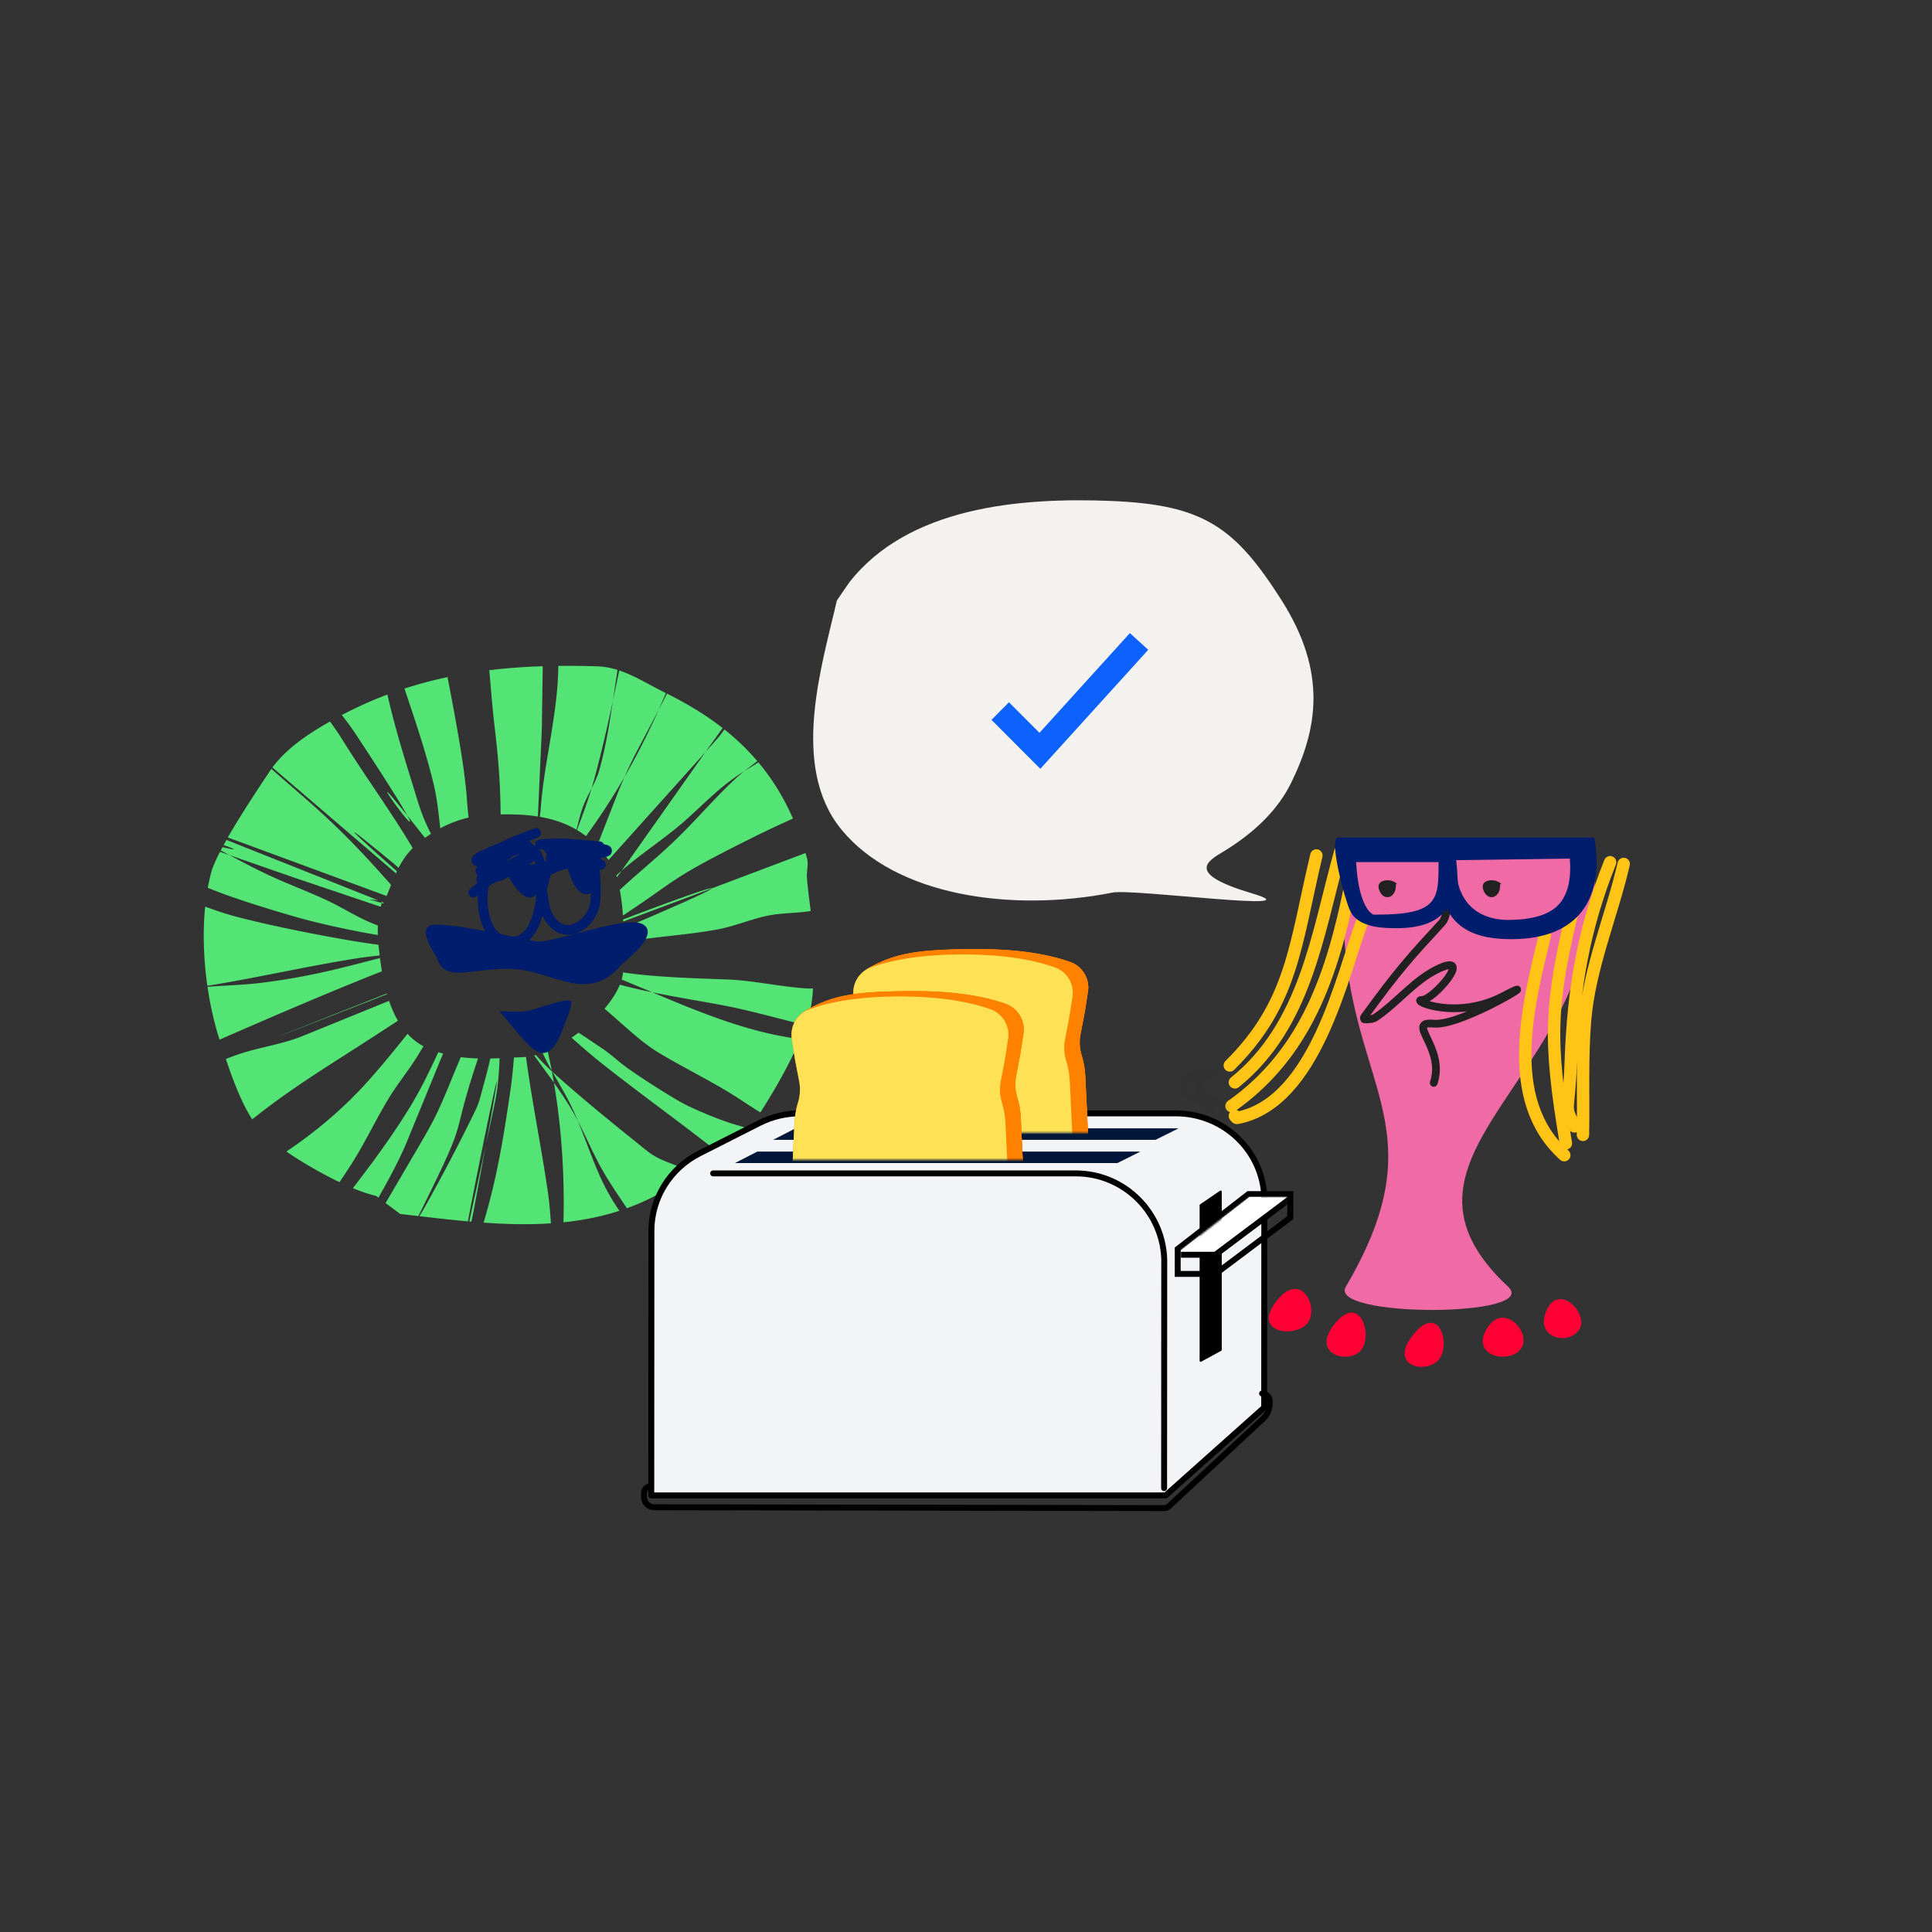 <svg xmlns="http://www.w3.org/2000/svg" xmlns:xlink="http://www.w3.org/1999/xlink" width="1062" height="1062" xmlns:v="https://vecta.io/nano"><rect width="100%" height="100%" fill="#333333" stroke="none"/><style><![CDATA[.B{stroke-linejoin:round}.C{stroke-linecap:round}.D{fill:#ff8100}.E{stroke-width:3.251}.F{fill-rule:nonzero}.G{stroke-width:6.813}.H{stroke-width:4.258}]]></style><defs><path d="M52.545 13.286C60.852 27.87 4.062 27.423.244 16.65c-3.776-10.656 37.34-29.624 52.3-3.364z" id="A"/><path id="B" d="M0 0h180.803v113.64H0z"/><path id="C" d="M0 0h178.7v113.526H0z"/><path id="D" d="M0 29.342L37.85 0h20.78v10.533L18.554 40.627H0z"/><path id="E" d="M655.294 211.024c.497 7.91-7.22 9.924-9.36 2.643-1.632-5.555 7.264-6.082 10.068-2.643"/><path id="F" d="M545.71 375c-2.878-4.813-8.03-8.863-8.634-14.44-1.89-17.45 23.788-21.1 14.442-28.725-4.352-3.555-17.423-3.032-11.146-13.81 1.402-2.407 5.024-2.41 7.537-3.613"/><path id="G" d="M8.505 136.968l2.378-49.774a140 140 0 0 0-4.149-41.145c-1.328-5.23-2.005-9-2.03-11.313-.06-5.556-4.045-10.552-1.8-15.08.455-.92.706-4.012 1.8-4.667 3.75-2.227 2.5-3.045 5.43-4.667C24.837 2.207 37.093 0 70.22 0c20.244 0 37.097 2.355 50.558 7.065a14.84 14.84 0 0 1 9.764 16.282l-1.34 8.638a140 140 0 0 1-.905 5.189l-1.85 9.542a23.97 23.97 0 0 0 .608 11.565c1.158 3.8 1.84 7.71 2.028 11.668l3.202 67.02H8.505z"/><path id="H" d="M8.406 136.83l2.36-49.92A140 140 0 0 0 6.68 46.098C5.35 40.824 4.674 37.025 4.65 34.7 4.59 29.15.652 24.16 2.86 19.637c.45-.92.697-4.008 1.79-4.663 3.706-2.225 2.46-3.042 5.366-4.663C24.548 2.205 36.662 0 69.404 0c19.944 0 36.558 2.338 49.84 7.013a14.9 14.9 0 0 1 9.779 16.311l-1.328 8.652a140 140 0 0 1-.887 5.138l-1.833 9.557a24.18 24.18 0 0 0 .601 11.551c1.144 3.786 1.818 7.7 2.004 11.65l3.165 66.958H8.406z"/></defs><g fill="none" fill-rule="evenodd"><g transform="translate(112 275)"><path d="M354.847 45.123C387.2 3.85 448.032-1.702 498.877.37s68.03 14.45 93.493 54.43 19.786 71.142 5.286 100.66c-7.256 14.772-20.272 27.36-36.773 37.392C552.125 198.177 539 205 576 216s-65.145-2.588-76.33-.378c-56.014 11.067-119.512 1.746-149.257-34.762-28.255-34.68-10.585-90.107-2.388-125.79l6.823-9.946z" fill="#f4f2ee"/><path d="M189.382 381.843c.544 3.833 1.017 9.454 1.452 15.62-12.24.813-24.63.49-37.012-.4 6.96-23.214 10.734-44.6 14.878-73.652.808-5.662 1.337-11.37 1.8-17.09l5.352-.26a23.87 23.87 0 0 0 1.285-.094c3.378 25.386 8.65 50.502 12.247 75.862zM189 302.648c.707 3.076 1.37 6.19 1.987 9.333l.294 1.514.234.422.137.243 1.907 1.72c15.176 13.602 31.053 26.414 46.93 39.2l2.507 2.02c2.647 2.132 5.56 4.003 8.677 5.356 6.406 2.78 13.033 5.015 19.6 7.396-7.284 4.374-15.285 8.436-24.193 13.01-4.758 2.442-9.586 4.526-14.475 6.294-4.494-6.696-9.078-13.342-13.1-20.322-4.94-8.575-8.794-17.752-13.295-26.564l-.617-1.193.8 1.935c3.55 8.702 6.655 17.596 10.382 26.223l.945 2.15c2.486 5.556 5.347 10.973 8.677 16.07l2.082 3.115c-10.054 3.256-20.345 5.242-30.768 6.32.685-24.142-.85-50.372-4.97-75.213l-.262-1.557-.992-1.4-9.86-13.54.945-.248c2.715 3.082 5.56 6.043 8.597 8.797h0l.19.17-.058-.31-.018-.1-.635-1.146c-1.553-2.826-3.043-5.684-4.39-8.61.777-.284 1.56-.592 2.347-.92zM162.61 306.7c-.29 8.155-.818 16.077-2.846 25.65l-4.714 22.18-.307 1.672-6.2 33.29c-.526 2.798-1.012 5.116-1.46 7.05l-1.116-.098-.006.032 9.1-41.946.5-2.705c14.87-80.97-4.287 12.228-10.364 44.563l.003-.012c-8.925-.8-17.826-1.823-26.64-2.85 1.266-2.09 2.502-4.195 3.693-6.327 9.5-17.006 18.517-34.288 27.063-51.79 1.77-3.624 2.804-7.576 3.828-11.476 1.49-5.676 3.15-11.34 4.36-17.083l5.082-.147zm-11.847.124l-.267.796c-16.118 48.39-2.922 26.504-32.532 85.83l-10.02-1.154-7.992-5.99 19.48-33.295c3.36-5.75 6.645-11.564 9.446-17.606 4.463-9.626 8.216-19.57 12.413-29.315 3.15.417 6.29.64 9.472.73zm-19.176-2.666l-1.3 3.038-19.528 47.602c-3.5 7.934-7.528 15.635-11.742 23.215l-3.016 5.33-1.323-1c-3.618-.786-7.965-2.267-12.684-4.226 11.066-14.4 21.847-29.03 31.318-44.502 5.93-9.687 10.87-19.913 15.602-30.255a70.41 70.41 0 0 0 2.682.788zm-10.816-4.043l-.42.707-3.22 5.252c-4.82 7.67-10.594 14.717-15.317 22.446-7.03 11.505-12.728 23.797-19.913 35.206-2.36 3.745-4.79 7.442-7.267 11.1-9.918-4.728-20.588-10.906-29.224-16.842 16.427-10.98 31.546-23.952 44.152-37.893 7.82-8.647 15.158-17.707 22.452-26.808 2.485 2.696 5.378 5.014 8.757 6.82zm85.244-7.458c4.468 2.853 8.83 5.898 13.235 8.823 4.848 3.22 9.022 7.368 13.784 10.713 6.99 4.9 14.17 9.555 21.445 14.033 4.475 2.754 8.995 5.487 13.784 7.65 7.66 3.46 15.448 6.73 23.488 9.187l8.006 2.34a89.96 89.96 0 0 1-14.609 14.871c-21.676-17.153-44.202-33.24-65.9-50.374-5.863-4.63-11.52-9.52-17.067-14.526a93.63 93.63 0 0 0 3.225-2.267zm-14.66 21.237l.245 1.3.878 4.922.26.37c2.913 4.132 5.74 8.32 8.384 12.63 1.523 2.48 2.936 5.023 4.284 7.6l.185.358-.098-.236a182.65 182.65 0 0 0-2.839-6.45c-3.022-6.5-6.728-12.66-10.262-18.907l-.743-1.32-.295-.266zm-84.62-27.82l-1.513.995c-34.843 22.893-54.28 33.863-78.603 53.236-6.34-9.888-11.244-23.552-14.452-33.2 2.294-.902 4.603-1.763 6.935-2.56 11.467-3.923 23.742-5.392 34.972-9.95l47.796-19.433c1.298 3.833 2.9 7.523 4.865 10.914zm123.76-26.563c21.354 3.326 53.665 3.466 62.533 4.212 12.726 1.07 25.295 3.717 38.036 4.593.3.02 1.702.047 3.844.058-.357 5.722-1.056 11.08-2.312 14.995a142.03 142.03 0 0 1-1.764 5.151c-13.638-3.277-27.143-7.123-40.87-10.002-11.465-2.405-26.823-4.678-42.447-7.867l-.994-.204 1.37.576c26 10.922 52.307 21.72 79.935 25.14-5.916 14.032-13.836 27.78-21.852 40.32-6.695-4.046-13.1-8.594-19.84-12.552-11.698-6.86-23.828-12.974-35.488-19.9-3.674-2.182-7.14-4.716-10.467-7.398-6.817-5.496-13.203-11.528-19.897-17.17 3.697-4.317 6.652-8.8 8.435-13.187 5.795 1.558 11.764 2.922 17.708 4.15l.096.02-1.606-.675-15.208-6.33a22.3 22.3 0 0 0 .773-3.802zm-132.552-.6l-.242.09-.988.385c-28.317 11.248-56.33 23.26-84.25 35.46l-3.78 1.663c-2.87-8.925-5.123-18.823-6.615-29.054 9.843-.806 19.742-1 29.545-2.2 10.624-1.29 21.2-3.12 31.655-5.356 11.28-2.41 22.426-5.426 33.613-8.25.302 2.368.648 4.802 1.062 7.264zm2.793 12.612l-3.678 1.43c-56.093 21.84-92.686 36.25 3.504-1.778l.068-.026.106.373zm-81.38-42.238c19.804 5.005 39.87 8.987 59.992 12.502 5.544.968 11.112 1.805 16.696 2.525l.07.727.087.825.498 4.334c-4.606.49-9.202 1.062-13.777 1.79-27.4 4.365-54.003 10.576-80.938 14.893C-.08 252.4-.622 237.298.78 223.345c6.1 2.252 12.274 4.347 18.578 5.94zm312.22-32.654c.987 3.52-.275 7.324 0 10.97.46 6.076 1.333 12.118 2.048 18.17l-1.28.192c-7.283 1.05-14.74.864-21.956 2.3-9.515 1.892-18.534 5.92-28.08 7.65-16.953 3.075-34.24 4.03-51.245 6.78-.06-2.465-.164-4.935-.29-7.402l.03-.012c34.268-14.592 47.357-20.677 48.38-21.832l.032-.078-5.2 1.955-43.45 16.226-.066-1.114c21.736-8.302 48.33-18.076 48.743-17.136l-.03.07 2.104-.8 49.472-18.67.786 2.723zm-238.04 22.317l2.32.964c-1.07-.184-2.675-.316-5.02-.577l6.898 2 .001-.016c.002-.286-.052-.512-.18-.697l.02.008 1.372.577-.198.422-1.015-.294-.003.096c-.027.5-.196 1.14-.427 2.026l-47.058-15.856L14.15 195.05l1.723.912c6.22 3.293 12.444 6.584 18.8 9.598 10.812 5.128 22.088 9.23 32.934 14.286 8.14 3.793 15.73 8.736 24 12.244l4.115 1.677c-.07 1.545-.085 3.272-.02 5.2a188.84 188.84 0 0 1-5.884-1.009c-14.077-2.65-28.117-5.668-41.864-9.692-26.668-7.806-38.874-12.41-45.734-15.252.515-2.818 1.12-5.564 1.822-8.22.797-3.017 2.565-7.042 4.896-11.574l5.215 1.832-.6-.323-4.232-2.228.988-1.868.02.006c8.943 2.2 7.225 1.23.6-1.12l1.556-2.817-.01-.005 81.085 32.25zm210.778-75.57l-.69.515-6.21 4.768-.228.183.26-.168 7.46-4.596c7.52 8.97 13.838 19.14 18.985 30.86-7.625 3.446-15.208 6.98-22.69 10.72-46.3 23.134-38.88 21.575-70.828 42.633l-.143-2.33c-.13-2.197-.627-6.882-1.535-11.796 9.95-9.265 20.574-17.812 30.378-27.235 11.147-10.713 21.175-22.558 32.423-33.164 1.58-1.5 3.223-2.912 4.903-4.288l.785-.638-1.187.765c-1.924 1.253-3.82 2.545-5.674 3.9l-1.38 1.03c-9.937 7.545-18.473 16.786-28.08 24.746-10.313 8.545-21.58 15.92-31.655 24.746l.505-.437-2.614 3.605-.302-1.015 2.4-2.153.505-.437 1.017-1.403 45.08-63.82-1.228 1.38-52.067 57.98c-2.01-2.857-4.116-5.41-6.312-7.684l11.982-30.66 2.378-5.652.694-1.58-.116.202c-6.31 10.912-13.168 21.508-20.58 31.668l-.43.588a51.34 51.34 0 0 0-4.977-3.375c2.892-7.516 5.677-15.08 8.008-22.78l.023-.082-.184.367c-1.45 2.863-2.94 5.714-4.127 8.68l-.347.893c-1.552 4.13-2.497 8.484-3.654 12.754-6.176-3.625-12.905-5.835-20.183-7.077.272-1.75.484-3.477.606-5.167 1.775-24.623 9.393-51.66 9.617-77.796 7.012-.078 14.1.014 21.275.244 3.964.127 7.7.856 11.27 1.97l-2.535 16.91 3.487-16.603c8.655 2.877 16.484 7.925 24.793 12.006l.852.42-3.5 8.13-.487 1.092.817-1.553 3.107-6.06.65-1.316c11.347 5.666 21.533 11.87 30.585 18.927l-9.42 13.17 2.412-2.71c2.644-2.98 5.39-5.905 7.656-9.182a20.48 20.48 0 0 0 .325-.486l.01-.018c6.653 5.282 12.683 11.04 18.1 17.405zm-267.128 4.264C55.113 163.492 67.52 173.208 87 193.82c5.45 5.764 10.747 11.667 15.985 17.624l-2.462 6.075-.07-.025-87.23-32.15c7.95-13.89 18.562-29.594 22.72-35.912a52.98 52.98 0 0 1 .873-1.285zM69.4 121.608c2.305 3.176 4.563 6.383 6.63 9.715 12.5 20.15 26.726 39.488 38.85 59.876-3.446 3.43-5.82 7.02-7.798 10.9-1.086-1.033-2.086-1.937-2.968-2.663-35.392-29.16-21.125-16.05 2.07 4.483l-.522 1.15.022.02-67.93-58.224c8.03-10.777 19.935-18.605 31.44-25.14zm31.556-14.817l.35 1.57c4.52 19.565 10.69 38.718 16.596 57.9 1.505 4.9 3.415 9.667 5.618 14.286.442.927.912 1.843 1.402 2.75a72.68 72.68 0 0 0-3.304 2.273l-.01-.012-9.75-12.325-.166-.306c-3.023-5.47-10.53-17.557-25.77-40.773l-2.23-3.393c-2.43-3.694-5.068-7.243-7.816-10.712a217.31 217.31 0 0 1 24.318-10.982zm33.05-9.59c4.37 22.752 9.544 50.068 10.7 67.798.203 3.118.516 6.26.877 9.418-5.442 1.26-10.633 3.246-15.558 5.876-.983-8.21-1.757-16.467-3.7-24.48-4.44-18.325-10.6-36.2-16.596-54.08l.597 1.78c7.392-2.4 14.847-4.395 22.377-6.033zm-22.642 75.428l.493.615.236.43c8.43 15.704-28.542-35.72-.73-1.046zm74.974-81.415l-.53 35.516-2.13 47.094c-6.405-1.008-13.228-1.294-20.464-1.155-.196-10.626-.432-23.356-2.936-44.666-2.265-19.28-2.647-28.68-3.385-34.587 9.422-1.15 18.972-1.845 28.667-2.177zm38.54 19.144l-.622 2.89c-2.903 13.4-6.003 26.775-9.6 40.01l-.98 3.468-.49 1.645.25-.492c1.582-3.153 3.076-6.337 4.028-9.72 3.338-11.86 5.4-24.375 7.28-36.89l.137-.915zm25.19 4.84l-13.457 25.564c-1.822 3.66-3.566 7.36-5.225 11.097l-.128.29.74-1.288c6.546-11.437 12.496-23.214 17.86-35.193l.21-.472z" fill="#54e375"/><g fill="#001c6c"><g class="F"><path d="M181.663 180.394a2.66 2.66 0 1 1 2.011 4.928l-1.422.57-1.302.507-2.086.796.073.036c.715.38 1.29 1.054 1.433 1.96l.023.202.022.024c.51.59.936 1.322 1.266 2.205l.038.107.13-.023.605-.076.18-.01a3.07 3.07 0 0 1 .961.101c1.12.302 2.125 1.225 2.02 2.8a2.67 2.67 0 0 1-.516 1.422 2.94 2.94 0 0 1-.46.502c-.185.16-.376.294-.595.426l-2.087 1.272-2.902 1.785-.12.08-.224.14-.254.148-6.48 3.998-5.657 3.406-.193.104-.79.404c-2.245 1.116-3.55 1.435-9.803 2.602l-.375.07-.21.082c-1.146.427-2 .537-2.91.265l-.183-.06c-1.73-.61-2.284-2.274-1.86-3.8.105-.376.267-.753.49-1.15l.12-.21-.156-.116a2.71 2.71 0 0 1-1.016-1.964l-.006-.18c0-.412.08-.757.21-1.087.178-.457.44-.86.808-1.318l.108-.132-.06-.01c-1.906-.35-3.286-1.208-3.327-3.2l.001-.217c.04-1.507.852-2.387 2.27-3.36 1.362-.932 3.452-1.964 6.632-3.35l1.164-.503 5-2.124.937-.405 1.913-.87 1.427-.7c2.28-1.095 4.494-2 8.402-3.493l4.316-1.645 2.426-.962zm-7.217 13.744l-.796.274-1.046.344-2.03.64-.106.07c-.96.63-2.108 1.43-3.57 2.472l-.44.313.783-.16 2.036-1.173c1.98-1.13 3.543-1.978 4.87-2.634l.3-.148z"/><path d="M190.356 186.066l2.93-.103c4.024-.11 7.495.078 14.03.663l5.808.528 4.525.34a2.66 2.66 0 0 1 2.18 1.391l.083.166.3.058c.618.128 1.143.265 1.59.422l.216.08c.485.19.9.412 1.276.737.767.663 1.234 1.653 1.004 2.816-.42 2.13-1.8 2.642-5.86 3.45l-.356.067.093.1c.76.76 1.137 1.956.445 3.178l-.1.167a2.48 2.48 0 0 1-1.588 1.152c-.316.087-.594.117-.945.13-.758.03-2.097-.044-3.755-.198l-.336-.032c-4.888-.474-9.456-1.165-13.31-2.117l-.352-.09-3.894-.38c-.31-.03-.647.004-1.38.147l-1 .2c-.34.066-.584.106-.88.144a2.66 2.66 0 0 1-2.983-2.295c-.094-.72.11-1.41.514-1.946l.126-.155-.12-.115c-.507-.503-.9-1.035-1.17-1.598l-.085-.19c-.064-.15-.122-.3-.174-.445l-.086-.252-.97-.07c-.6-.05-1.047-.098-1.36-.15l-.083-.014c-.562-.102-.866-.19-1.357-.558-1.146-.86-1.558-2.604-.414-3.913a2.52 2.52 0 0 1 1.262-.818c.374-.12.783-.18 1.452-.238l.567-.045c.945-.068 2.318-.137 4.17-.2z"/><path d="M152.018 207.46c4.192-17.546 16.246-26.054 31.203-16.895.702.43 1.134 1.133 1.244 1.888l.007.065.103.115c.627.728 1.18 1.593 1.66 2.57l.142.296c1 2.133 1.65 4.763 1.875 6.96.77 7.522.104 18.674-2.367 26.925-3.72 12.417-11.335 18.577-22.766 14.77-10.795-3.595-14.935-20.645-11.1-36.694zm24.5-14.3c-9.207-3.364-16.12 2.655-19.215 15.122l-.098.404c-3.274 13.705.18 27.935 7.606 30.407 8.032 2.675 13.025-1.365 15.986-11.25 2.25-7.51 2.874-17.98 2.17-24.856-.388-3.795-2.048-7.41-3.536-7.58l-.11-.006c-1.24 0-2.284-.85-2.578-2l-.04-.173-.19-.07z"/><path d="M190.496 193.978c-2.766 3.457-4.237 7.382-6.13 15.064l-.495 2.047-.643 2.09a2.66 2.66 0 0 0-.041 1.419l.132.56c.168.742.3 1.498.493 2.612l.404 2.546c.76 4.713 1.365 6.97 2.838 9.614 4.664 8.377 12.19 10.842 19.42 7.378 6.32-3.028 11.076-10.076 11.486-17.326a113.82 113.82 0 0 0 .19-5.447c.036-3.103-.053-6.123-.308-8.95-.766-8.49-2.77-14.056-7.3-15.604-8.88-3.034-15.437-1.62-19.866 3.773l-.183.225zm18.328 1.04c1.67.57 3.143 4.66 3.72 11.045.237 2.627.32 5.473.287 8.41-.023 1.964-.084 3.473-.182 5.21-.3 5.306-3.895 10.634-8.47 12.826-4.676 2.24-9.165.77-12.47-5.167-1.083-1.945-1.577-3.8-2.242-7.93l-.456-2.86-.314-1.727-.164-.77.46-1.487.047-.17.36-1.503c1.807-7.425 3.124-10.993 5.398-13.76 2.926-3.563 7.135-4.47 14.033-2.114z"/><path d="M184.74 199.902a2.66 2.66 0 0 1 .247 5.317l-1.746.085c-17.43.896-22.147 2.618-33.29 12.34a2.66 2.66 0 1 1-3.499-4.01l.766-.665c12.003-10.34 17.955-12.158 37.523-13.068z"/><path d="M184.973 203.2c9.86-6.617 24.69-9.373 34.4-5.272a2.66 2.66 0 1 1-2.071 4.903c-7.87-3.324-20.876-.908-29.363 4.788a2.66 2.66 0 0 1-2.966-4.419z"/></g><path d="M166.747 204.96c1.694 4.205 11.05 20.542 17.534 9.725L186.04 200c-9.72 1.282-15.98 2.283-18.778 3.002-1.5.383-1.66 1.035-.515 1.957zm33.3-2.484c1.98 6.5 6.648 19.514 15.772 11.487l-.33-13.92-7.5-1.5-7.932 3.933zM128 251c4.516 16.253 22.092 4.133 46 7 18.778 2.252 38.483 18.157 55.33-2.558 1.05-1.292 21.455-16.142 12.442-22.147s-50.792 10.925-59.442 9.147c-28.938-5.95-43.462-9.147-54.73-9.147-7.5 0-7.378 5.902.4 17.705zm34.392 29.732c16.842 18.854 25.438 37.22 36.054 7.145.7-1.985 5.07-12.345 3.004-12.76-5.136-1.033-19.26 5.15-24.46 5.783-4.275.52-8.614.056-12.92.085l-1.678-.252z"/></g><path fill="#0d62fe" d="M459.856 147.614L433 120.69l9.637-9.664 16.75 16.796L509.088 73l10.084 9.188z"/><path d="M764.666 212.648C759.777 321.25 641.22 361.518 717 432.293c18.11 16.913-99.3 17.15-89.224 0 53.78-91.52-2.444-111.043-1.222-209.884.144-11.656 1.798-22.59 4.73-32.63 59.02-1.665 102.26-.143 129.717 4.564 2.184.374 3.406 6.476 3.667 18.304z" fill="#f06aa6"/><path d="M780.533 199.893c-6.495 28.137-18.85 56.982-21.24 85.883-1.732 20.946-.774 42.03-1.16 63.045m14.934-149.86c-14.568 36.547-20.217 69.426-21.593 108.92-1.08 31.03-4.192 23.453 2.012 36.285m-.02-122.867c-13.676 56.285-14.304 74.472-4.73 132.174m-.87 6.516c-33.92-30.382-19.7-83.438-10.622-121.004" stroke="#ffc415" class="B C G"/><path d="M682.105 211.993c2.064 10.16 1.502 16.97-1.684 20.43-16.923 18.383-23.51 25.455-42.54 51.63-.26.358-.183 1.296.26 1.3 2.1.02 4.468-.048 6.208-1.236 12.208-8.333 21.644-20.994 35.16-27.002 18.193-8.087-3.395 17.564-9.905 17.564s18.807 11.572 44.847-2.17-22.423 16.634-38.337 15.188 6.5 13.018 0 32.545" stroke="#212121" class="B C H"/><path d="M636.8 231.54c-10.953 29.035-25.612 99.78-68.755 107.964-.547.104-.83-.738-1.245-1.107m63.467-126.404c-9.917 49.03-24.577 92.358-65.333 121.004m59.733-139.62C612 239.035 605.6 288.683 566.8 319.966m44.8-124.726c-11.705 48.966-13 81.187-47.6 115.42" stroke="#ffc415" class="G B C"/><path d="M623.563 185.405c-5.3 0 3.18 32.548 6.502 40.065 2.808 6.356 10.542 9.593 23.2 9.713 14.01.43 23.75-2.76 29.222-9.57l.836-1.072c6.503 13.02 19.602 16.71 35.49 16.71 36.744 0 51.41-22.206 45.528-55.848h-140.78zm64.865 12.428l62.492-.873.018.224c.83 10.725-1.037 18.702-5.23 23.99l-.223.276-.212.253c-5.02 5.888-14.386 8.96-28.544 8.96-10.44 0-22.755-4.38-26.9-18.78l-.133-.478c-.685-2.56-.468-7.005-1.106-12.215l-.123-1.025-.038-.33zm-54.985 1.053h45.34l-.022.065c.022 20.397.022 28.822-33.945 28.81l-.545.008-.64.003c-.64 0-.974-.1-1.577-.514-1.27-.876-2.66-2.606-3.94-5.255-2.432-5.035-4.006-12.443-4.61-22.117l-.057-1z" fill="#001c6c" class="F"/><g fill="#212121"><use xlink:href="#E"/><use xlink:href="#E" x="57.283"/></g><path d="M607.044 451.83c-6 8.75-31.132 6.483-17.666-11.25s23.655 2.5 17.666 11.25zm29.388 14.995c-6.16 8.445-28.653 3.066-14.8-14.048s20.962 5.603 14.8 14.048zm42.854 5.032c-6.23 8.768-28.635 4.798-14.624-12.972s20.855 4.204 14.624 12.972zM724 466.412c-6.336 8.628-27.895 4.136-18.688-11.093s25.024 2.465 18.688 11.093zm31.915-10.272c-6.017 8.534-24.648 4.442-17.748-10.972s23.765 2.438 17.748 10.972z" fill="#ff0034"/><g transform="translate(520 354)"><path d="M.52 30.682c.887-2.573 1.926-4.314 3.118-5.22 14.64-11.143 31.368-11.494 44.686 0 1.83 1.58 4.157 3.154 4.157 6.308L49.82 54.736C27.903 58.36 12.704 57.634 4.22 52.562l-3.7-21.88z" fill="#0c2610"/><path d="M0 13l12.462 72.343c18 4.875 29.077 4.875 33.23 0L54 17.18" fill="#f4f2ee"/><mask id="I" fill="#fff"><use xlink:href="#A"/></mask><use fill="#d3d3d3" xlink:href="#A"/><path d="M52.545 25.53c8.308 14.583-48.483 14.137-52.3 3.364-3.776-10.656 37.34-29.624 52.3-3.364z" fill="#451b1b" mask="url(#I)"/><path d="M1 30c19.102 7.138 36.435 7.495 52 1.07L49.816 56.77c-21.932 3.57-37.143 2.855-45.633-2.142L1 30z" fill="#14591d"/></g><g opacity=".07" stroke="#212121" class="B C H"><use xlink:href="#F"/><use xlink:href="#F" x="8.024"/></g></g><g transform="translate(354 509)"><g stroke="#000" class="B"><path d="M4 313l.082-145.5c.01-17.882 10.185-34.265 26.377-42.473l32.947-16.7C70.325 104.83 77.998 103 85.785 103h206.46c26.658-.028 48.32 20.962 48.75 47.016l.007.79c0 .01 0 .02-.03.03l-.07 113.85L286.747 313H4z" fill="#f2f4f6" class="E"/><path stroke-width="1.161" fill="#000" d="M306 153.5V239l11-6v-87z"/></g><g transform="translate(71)"><path fill="#011638" d="M12.274 111.236L0 117.55h210.192l12.658-6.313z"/><g transform="translate(18.02)"><mask id="J" fill="#fff"><use xlink:href="#B"/></mask><g mask="url(#J)"><g transform="translate(24.107 12.415)"><g transform="translate(.044)"><path d="M.318 140.1l3.205-67.072c.18-3.753.805-7.472 1.865-11.08l.16-.537a23.96 23.96 0 0 0 .608-11.563L3.975 38.603c-.113-.583-.215-1.168-.306-1.754l-1.607-10.36c-.95-6.13 2.013-12.092 7.24-15.15.297-.233.667-.48 1.152-.746C25.156 2.476 37.412.27 70.54.27c20.185 0 36.998 2.34 50.44 7.024 6.83 2.38 10.98 9.237 9.882 16.323l-1.607 10.36a47.33 47.33 0 0 1-.306 1.754l-2.182 11.256a23.96 23.96 0 0 0 .507 11.221l.115.387a47.33 47.33 0 0 1 2.012 11.57l3.205 67.072-8.505 2.872H.318z" class="D"/><g transform="translate(.318 .359)"><g class="D"><use xlink:href="#G"/><use xlink:href="#G"/></g><path d="M0 139.84l3.202-67.02c.19-3.958.87-7.878 2.028-11.668a23.97 23.97 0 0 0 .608-11.565l-1.85-9.542a140 140 0 0 1-.905-5.189l-1.34-8.638a14.9 14.9 0 0 1 9.786-16.341c13.298-4.67 30.027-7.006 50.187-7.006 20.244 0 37.097 2.355 50.558 7.065a14.84 14.84 0 0 1 9.764 16.282l-1.34 8.638a140 140 0 0 1-.905 5.189l-1.85 9.542a23.97 23.97 0 0 0 .608 11.565c1.158 3.8 1.84 7.71 2.028 11.668l3.202 67.02H0z" fill="#ffe156"/></g></g></g></g></g></g><g transform="translate(50 15)"><path fill="#011638" d="M12.274 109.02L0 115.328h210.192l12.658-6.307z"/><g transform="translate(20.123)"><mask id="K" fill="#fff"><use xlink:href="#C"/></mask><g mask="url(#K)"><g transform="translate(9.054 20.511)"><g transform="translate(.043)"><path d="M.315 139.968l3.167-67.005a47.74 47.74 0 0 1 1.843-11.067l.16-.536a24.18 24.18 0 0 0 .601-11.551L3.928 38.564a47.74 47.74 0 0 1-.302-1.752L2.038 26.46a14.96 14.96 0 0 1 7.155-15.136c.294-.233.66-.478 1.138-.745C24.863 2.474 36.977.27 69.72.27c19.95 0 36.568 2.34 49.853 7.017 6.75 2.377 10.853 9.227 9.767 16.307l-1.588 10.35c-.1.586-.19 1.17-.302 1.752l-2.157 11.245a24.18 24.18 0 0 0 .501 11.21l.114.387a47.74 47.74 0 0 1 1.988 11.558l3.167 67.005-8.407 2.87H.315z" class="D"/><g transform="translate(.315 .359)"><g class="D"><use xlink:href="#H"/><use xlink:href="#H"/></g><path d="M0 139.7l3.165-66.958c.187-3.95.86-7.864 2.004-11.65a24.18 24.18 0 0 0 .601-11.551l-1.833-9.557a140 140 0 0 1-.887-5.138l-1.328-8.652a14.96 14.96 0 0 1 9.802-16.37C24.648 5.187 41.14 2.87 60.998 2.87c19.944 0 36.558 2.338 49.84 7.013a14.9 14.9 0 0 1 9.779 16.311l-1.328 8.652a140 140 0 0 1-.887 5.138l-1.833 9.557a24.18 24.18 0 0 0 .601 11.551c1.144 3.786 1.818 7.7 2.004 11.65l3.165 66.958H0z" fill="#ffe156"/></g></g></g></g></g></g><path d="M38 136h199.277c26.9-.026 48.723 21.853 48.723 48.843 0 .01 0 .02-.028.028L285.9 309m-282.437-.903c-1.913 0-3.463 1.6-3.463 3.57v2.134c0 3.152 2.476 5.7 5.533 5.715l280.42.484c.954.002 1.875-.362 2.584-1.02l51.7-48.073c2.388-2.22 3.752-5.38 3.752-8.697v-.845c0-2.4-1.895-4.364-4.233-4.364h0" stroke="#000" class="B C E"/><g transform="translate(295 149)"><mask id="L" fill="#fff"><use xlink:href="#D"/></mask><g stroke="#000" class="E"><path d="M60.257-1.626v12.97l-41.16 30.908H-1.626V28.545l38.92-30.17h22.963z"/><path d="M60.257-12.16V.812L19.097 31.72H-1.626V18.012l38.92-30.17h22.963z" fill="#fff" mask="url(#L)" class="B"/></g></g></g></g></svg>